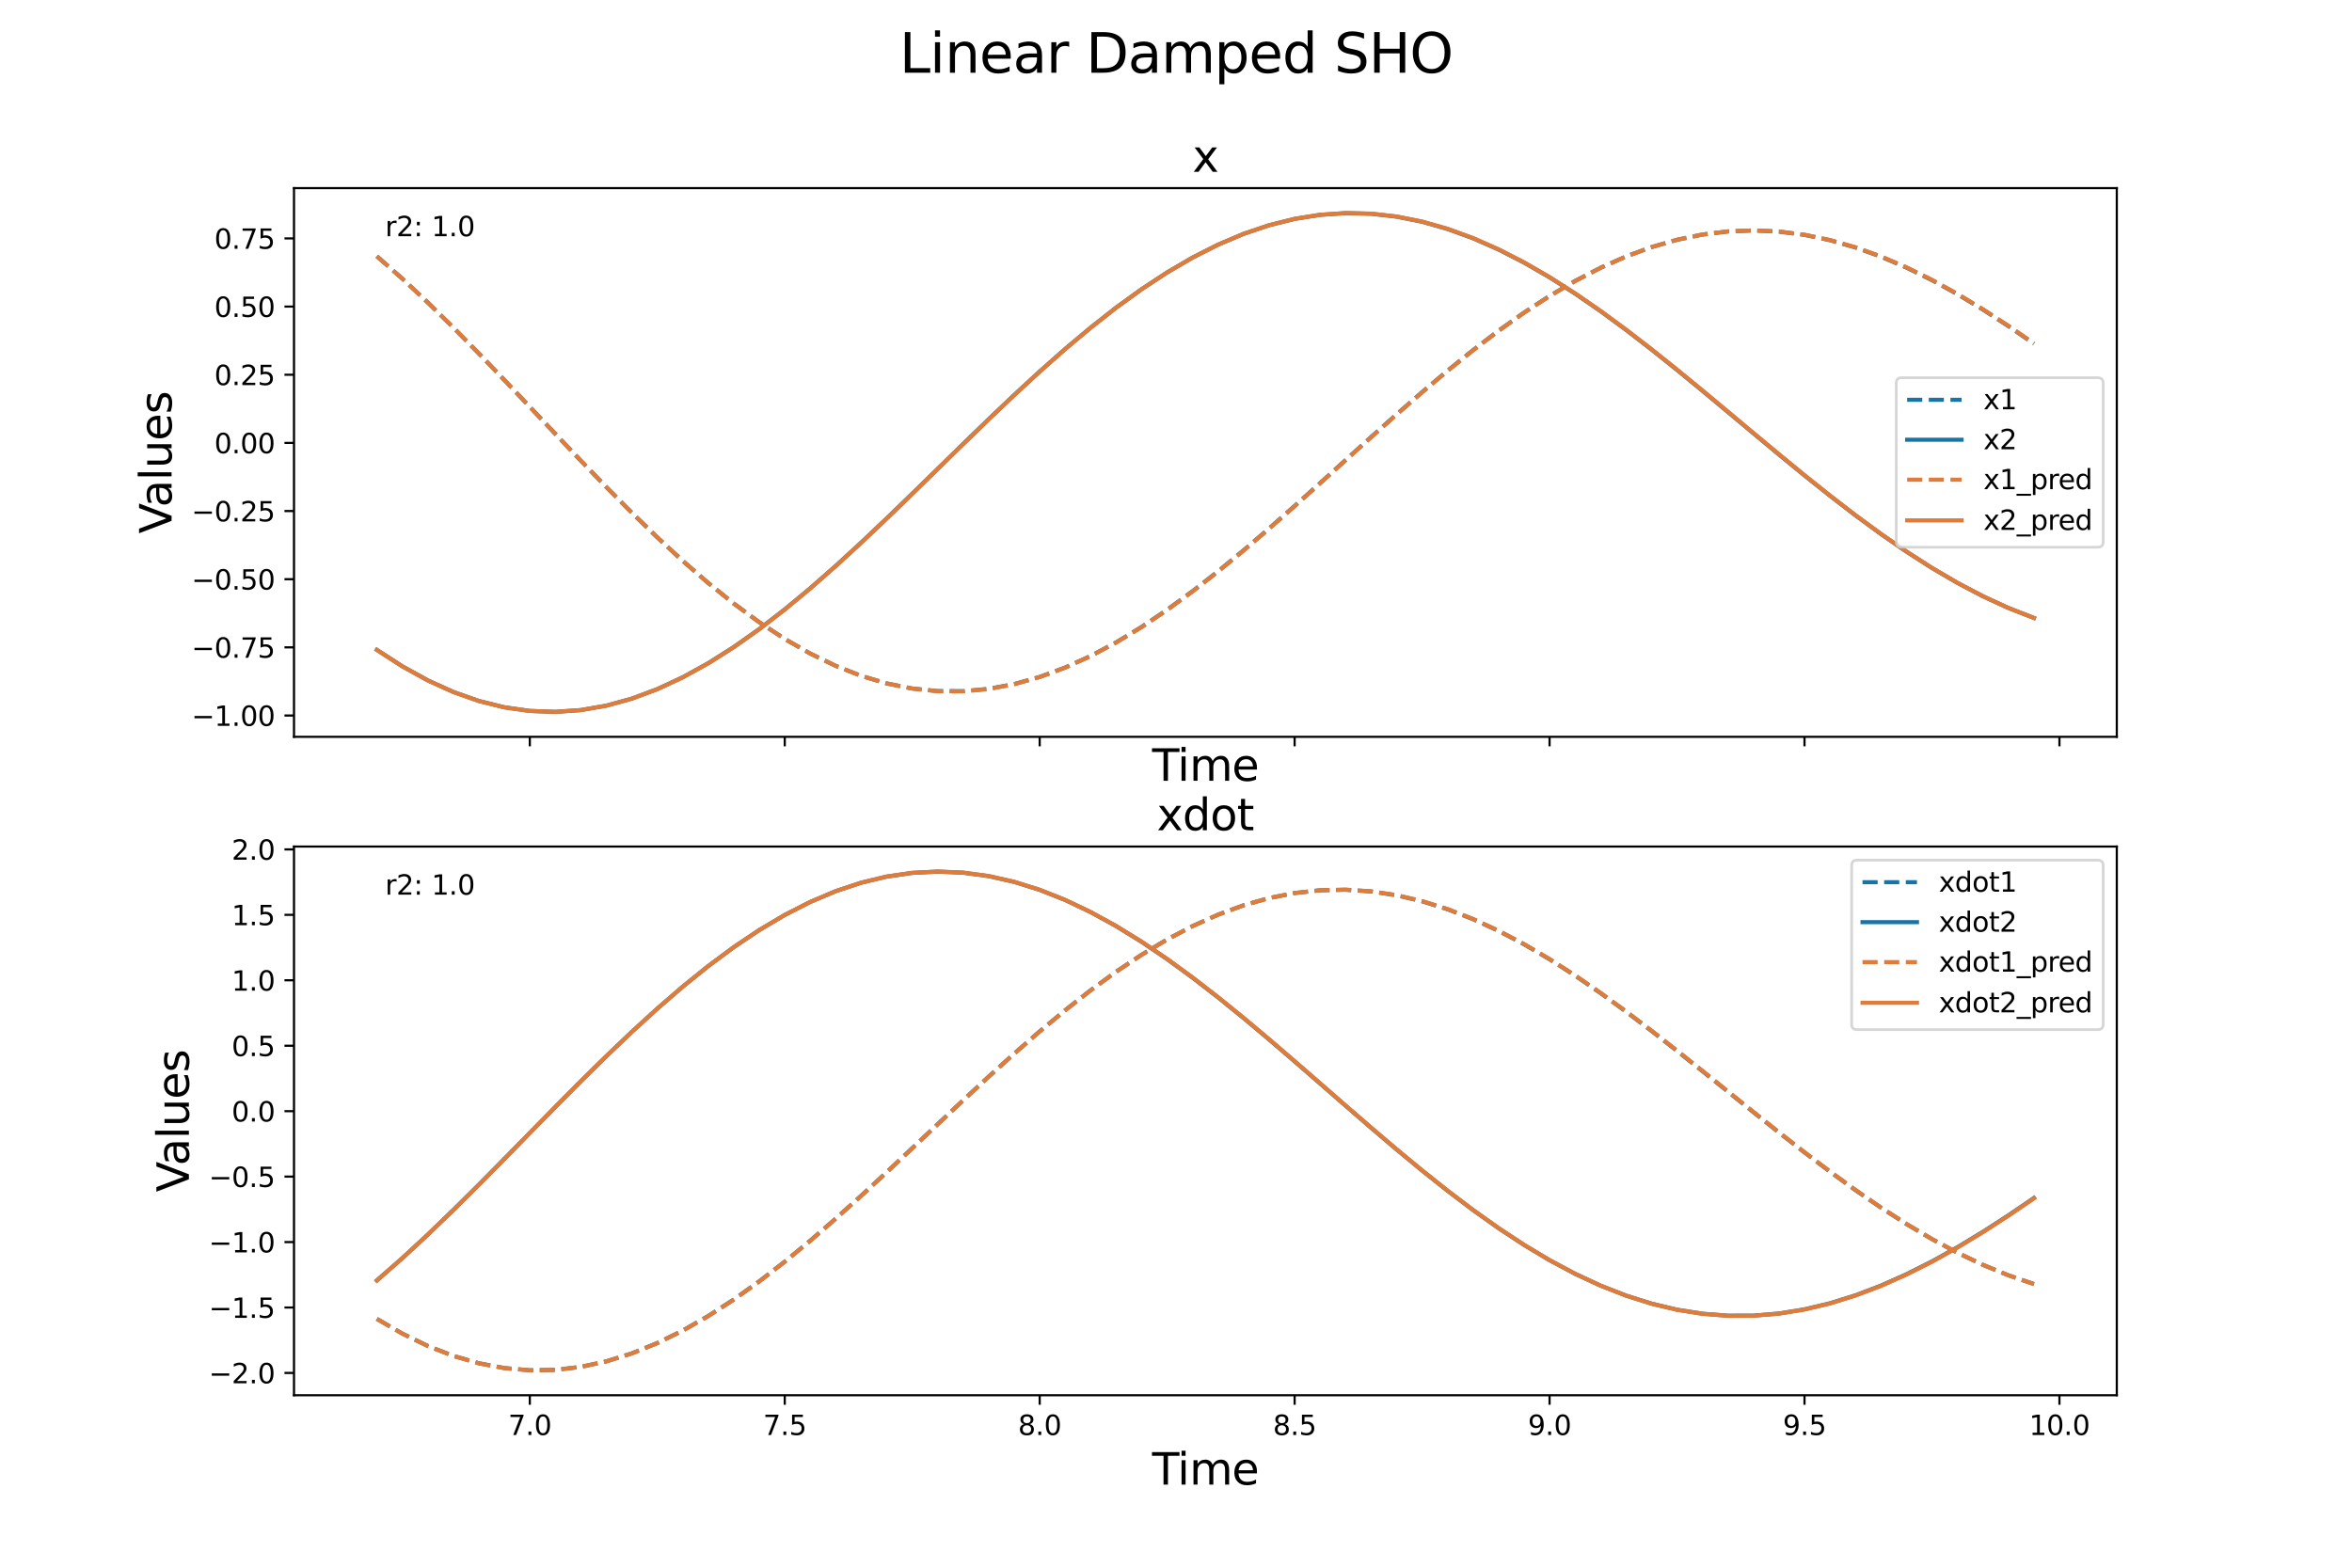 <?xml version="1.0" encoding="utf-8" standalone="no"?>
<!DOCTYPE svg PUBLIC "-//W3C//DTD SVG 1.1//EN"
  "http://www.w3.org/Graphics/SVG/1.1/DTD/svg11.dtd">
<svg xmlns:xlink="http://www.w3.org/1999/xlink" width="864pt" height="576pt" viewBox="0 0 864 576" xmlns="http://www.w3.org/2000/svg" version="1.1">
 <defs>
  <style type="text/css">*{stroke-linejoin: round; stroke-linecap: butt}</style>
 </defs>
 <g id="figure_1">
  <g id="patch_1">
   <path d="M 0 576
L 864 576
L 864 0
L 0 0
z
" style="fill: #ffffff"/>
  </g>
  <g id="axes_1">
   <g id="patch_2">
    <path d="M 108 270.72
L 777.6 270.72
L 777.6 69.12
L 108 69.12
z
" style="fill: #ffffff"/>
   </g>
   <g id="matplotlib.axis_1">
    <g id="xtick_1">
     <g id="line2d_1">
      <defs>
       <path id="m50a8b85890" d="M 0 0
L 0 3.5
" style="stroke: #000000; stroke-width: 0.8"/>
      </defs>
      <g>
       <use xlink:href="#m50a8b85890" x="194.627" y="270.72" style="stroke: #000000; stroke-width: 0.8"/>
      </g>
     </g>
    </g>
    <g id="xtick_2">
     <g id="line2d_2">
      <g>
       <use xlink:href="#m50a8b85890" x="288.277" y="270.72" style="stroke: #000000; stroke-width: 0.8"/>
      </g>
     </g>
    </g>
    <g id="xtick_3">
     <g id="line2d_3">
      <g>
       <use xlink:href="#m50a8b85890" x="381.927" y="270.72" style="stroke: #000000; stroke-width: 0.8"/>
      </g>
     </g>
    </g>
    <g id="xtick_4">
     <g id="line2d_4">
      <g>
       <use xlink:href="#m50a8b85890" x="475.578" y="270.72" style="stroke: #000000; stroke-width: 0.8"/>
      </g>
     </g>
    </g>
    <g id="xtick_5">
     <g id="line2d_5">
      <g>
       <use xlink:href="#m50a8b85890" x="569.228" y="270.72" style="stroke: #000000; stroke-width: 0.8"/>
      </g>
     </g>
    </g>
    <g id="xtick_6">
     <g id="line2d_6">
      <g>
       <use xlink:href="#m50a8b85890" x="662.878" y="270.72" style="stroke: #000000; stroke-width: 0.8"/>
      </g>
     </g>
    </g>
    <g id="xtick_7">
     <g id="line2d_7">
      <g>
       <use xlink:href="#m50a8b85890" x="756.529" y="270.72" style="stroke: #000000; stroke-width: 0.8"/>
      </g>
     </g>
    </g>
    <g id="text_1">
     <!-- Time -->
     <g transform="translate(423.226 286.877)scale(0.16 -0.16)">
      <defs>
       <path id="DejaVuSans-54" d="M -19 4666
L 3928 4666
L 3928 4134
L 2272 4134
L 2272 0
L 1638 0
L 1638 4134
L -19 4134
L -19 4666
z
" transform="scale(0.016)"/>
       <path id="DejaVuSans-69" d="M 603 3500
L 1178 3500
L 1178 0
L 603 0
L 603 3500
z
M 603 4863
L 1178 4863
L 1178 4134
L 603 4134
L 603 4863
z
" transform="scale(0.016)"/>
       <path id="DejaVuSans-6d" d="M 3328 2828
Q 3544 3216 3844 3400
Q 4144 3584 4550 3584
Q 5097 3584 5394 3201
Q 5691 2819 5691 2113
L 5691 0
L 5113 0
L 5113 2094
Q 5113 2597 4934 2840
Q 4756 3084 4391 3084
Q 3944 3084 3684 2787
Q 3425 2491 3425 1978
L 3425 0
L 2847 0
L 2847 2094
Q 2847 2600 2669 2842
Q 2491 3084 2119 3084
Q 1678 3084 1418 2786
Q 1159 2488 1159 1978
L 1159 0
L 581 0
L 581 3500
L 1159 3500
L 1159 2956
Q 1356 3278 1631 3431
Q 1906 3584 2284 3584
Q 2666 3584 2933 3390
Q 3200 3197 3328 2828
z
" transform="scale(0.016)"/>
       <path id="DejaVuSans-65" d="M 3597 1894
L 3597 1613
L 953 1613
Q 991 1019 1311 708
Q 1631 397 2203 397
Q 2534 397 2845 478
Q 3156 559 3463 722
L 3463 178
Q 3153 47 2828 -22
Q 2503 -91 2169 -91
Q 1331 -91 842 396
Q 353 884 353 1716
Q 353 2575 817 3079
Q 1281 3584 2069 3584
Q 2775 3584 3186 3129
Q 3597 2675 3597 1894
z
M 3022 2063
Q 3016 2534 2758 2815
Q 2500 3097 2075 3097
Q 1594 3097 1305 2825
Q 1016 2553 972 2059
L 3022 2063
z
" transform="scale(0.016)"/>
      </defs>
      <use xlink:href="#DejaVuSans-54"/>
      <use xlink:href="#DejaVuSans-69" x="57.959"/>
      <use xlink:href="#DejaVuSans-6d" x="85.742"/>
      <use xlink:href="#DejaVuSans-65" x="183.154"/>
     </g>
    </g>
   </g>
   <g id="matplotlib.axis_2">
    <g id="ytick_1">
     <g id="line2d_8">
      <defs>
       <path id="m2472d35066" d="M 0 0
L -3.5 0
" style="stroke: #000000; stroke-width: 0.8"/>
      </defs>
      <g>
       <use xlink:href="#m2472d35066" x="108" y="262.898" style="stroke: #000000; stroke-width: 0.8"/>
      </g>
     </g>
     <g id="text_2">
      <!-- −1.00 -->
      <g transform="translate(70.355 266.697)scale(0.1 -0.1)">
       <defs>
        <path id="DejaVuSans-2212" d="M 678 2272
L 4684 2272
L 4684 1741
L 678 1741
L 678 2272
z
" transform="scale(0.016)"/>
        <path id="DejaVuSans-31" d="M 794 531
L 1825 531
L 1825 4091
L 703 3866
L 703 4441
L 1819 4666
L 2450 4666
L 2450 531
L 3481 531
L 3481 0
L 794 0
L 794 531
z
" transform="scale(0.016)"/>
        <path id="DejaVuSans-2e" d="M 684 794
L 1344 794
L 1344 0
L 684 0
L 684 794
z
" transform="scale(0.016)"/>
        <path id="DejaVuSans-30" d="M 2034 4250
Q 1547 4250 1301 3770
Q 1056 3291 1056 2328
Q 1056 1369 1301 889
Q 1547 409 2034 409
Q 2525 409 2770 889
Q 3016 1369 3016 2328
Q 3016 3291 2770 3770
Q 2525 4250 2034 4250
z
M 2034 4750
Q 2819 4750 3233 4129
Q 3647 3509 3647 2328
Q 3647 1150 3233 529
Q 2819 -91 2034 -91
Q 1250 -91 836 529
Q 422 1150 422 2328
Q 422 3509 836 4129
Q 1250 4750 2034 4750
z
" transform="scale(0.016)"/>
       </defs>
       <use xlink:href="#DejaVuSans-2212"/>
       <use xlink:href="#DejaVuSans-31" x="83.789"/>
       <use xlink:href="#DejaVuSans-2e" x="147.412"/>
       <use xlink:href="#DejaVuSans-30" x="179.199"/>
       <use xlink:href="#DejaVuSans-30" x="242.822"/>
      </g>
     </g>
    </g>
    <g id="ytick_2">
     <g id="line2d_9">
      <g>
       <use xlink:href="#m2472d35066" x="108" y="237.856" style="stroke: #000000; stroke-width: 0.8"/>
      </g>
     </g>
     <g id="text_3">
      <!-- −0.75 -->
      <g transform="translate(70.355 241.655)scale(0.1 -0.1)">
       <defs>
        <path id="DejaVuSans-37" d="M 525 4666
L 3525 4666
L 3525 4397
L 1831 0
L 1172 0
L 2766 4134
L 525 4134
L 525 4666
z
" transform="scale(0.016)"/>
        <path id="DejaVuSans-35" d="M 691 4666
L 3169 4666
L 3169 4134
L 1269 4134
L 1269 2991
Q 1406 3038 1543 3061
Q 1681 3084 1819 3084
Q 2600 3084 3056 2656
Q 3513 2228 3513 1497
Q 3513 744 3044 326
Q 2575 -91 1722 -91
Q 1428 -91 1123 -41
Q 819 9 494 109
L 494 744
Q 775 591 1075 516
Q 1375 441 1709 441
Q 2250 441 2565 725
Q 2881 1009 2881 1497
Q 2881 1984 2565 2268
Q 2250 2553 1709 2553
Q 1456 2553 1204 2497
Q 953 2441 691 2322
L 691 4666
z
" transform="scale(0.016)"/>
       </defs>
       <use xlink:href="#DejaVuSans-2212"/>
       <use xlink:href="#DejaVuSans-30" x="83.789"/>
       <use xlink:href="#DejaVuSans-2e" x="147.412"/>
       <use xlink:href="#DejaVuSans-37" x="179.199"/>
       <use xlink:href="#DejaVuSans-35" x="242.822"/>
      </g>
     </g>
    </g>
    <g id="ytick_3">
     <g id="line2d_10">
      <g>
       <use xlink:href="#m2472d35066" x="108" y="212.813" style="stroke: #000000; stroke-width: 0.8"/>
      </g>
     </g>
     <g id="text_4">
      <!-- −0.50 -->
      <g transform="translate(70.355 216.613)scale(0.1 -0.1)">
       <use xlink:href="#DejaVuSans-2212"/>
       <use xlink:href="#DejaVuSans-30" x="83.789"/>
       <use xlink:href="#DejaVuSans-2e" x="147.412"/>
       <use xlink:href="#DejaVuSans-35" x="179.199"/>
       <use xlink:href="#DejaVuSans-30" x="242.822"/>
      </g>
     </g>
    </g>
    <g id="ytick_4">
     <g id="line2d_11">
      <g>
       <use xlink:href="#m2472d35066" x="108" y="187.771" style="stroke: #000000; stroke-width: 0.8"/>
      </g>
     </g>
     <g id="text_5">
      <!-- −0.25 -->
      <g transform="translate(70.355 191.57)scale(0.1 -0.1)">
       <defs>
        <path id="DejaVuSans-32" d="M 1228 531
L 3431 531
L 3431 0
L 469 0
L 469 531
Q 828 903 1448 1529
Q 2069 2156 2228 2338
Q 2531 2678 2651 2914
Q 2772 3150 2772 3378
Q 2772 3750 2511 3984
Q 2250 4219 1831 4219
Q 1534 4219 1204 4116
Q 875 4013 500 3803
L 500 4441
Q 881 4594 1212 4672
Q 1544 4750 1819 4750
Q 2544 4750 2975 4387
Q 3406 4025 3406 3419
Q 3406 3131 3298 2873
Q 3191 2616 2906 2266
Q 2828 2175 2409 1742
Q 1991 1309 1228 531
z
" transform="scale(0.016)"/>
       </defs>
       <use xlink:href="#DejaVuSans-2212"/>
       <use xlink:href="#DejaVuSans-30" x="83.789"/>
       <use xlink:href="#DejaVuSans-2e" x="147.412"/>
       <use xlink:href="#DejaVuSans-32" x="179.199"/>
       <use xlink:href="#DejaVuSans-35" x="242.822"/>
      </g>
     </g>
    </g>
    <g id="ytick_5">
     <g id="line2d_12">
      <g>
       <use xlink:href="#m2472d35066" x="108" y="162.729" style="stroke: #000000; stroke-width: 0.8"/>
      </g>
     </g>
     <g id="text_6">
      <!-- 0.00 -->
      <g transform="translate(78.734 166.528)scale(0.1 -0.1)">
       <use xlink:href="#DejaVuSans-30"/>
       <use xlink:href="#DejaVuSans-2e" x="63.623"/>
       <use xlink:href="#DejaVuSans-30" x="95.41"/>
       <use xlink:href="#DejaVuSans-30" x="159.033"/>
      </g>
     </g>
    </g>
    <g id="ytick_6">
     <g id="line2d_13">
      <g>
       <use xlink:href="#m2472d35066" x="108" y="137.686" style="stroke: #000000; stroke-width: 0.8"/>
      </g>
     </g>
     <g id="text_7">
      <!-- 0.25 -->
      <g transform="translate(78.734 141.486)scale(0.1 -0.1)">
       <use xlink:href="#DejaVuSans-30"/>
       <use xlink:href="#DejaVuSans-2e" x="63.623"/>
       <use xlink:href="#DejaVuSans-32" x="95.41"/>
       <use xlink:href="#DejaVuSans-35" x="159.033"/>
      </g>
     </g>
    </g>
    <g id="ytick_7">
     <g id="line2d_14">
      <g>
       <use xlink:href="#m2472d35066" x="108" y="112.644" style="stroke: #000000; stroke-width: 0.8"/>
      </g>
     </g>
     <g id="text_8">
      <!-- 0.50 -->
      <g transform="translate(78.734 116.443)scale(0.1 -0.1)">
       <use xlink:href="#DejaVuSans-30"/>
       <use xlink:href="#DejaVuSans-2e" x="63.623"/>
       <use xlink:href="#DejaVuSans-35" x="95.41"/>
       <use xlink:href="#DejaVuSans-30" x="159.033"/>
      </g>
     </g>
    </g>
    <g id="ytick_8">
     <g id="line2d_15">
      <g>
       <use xlink:href="#m2472d35066" x="108" y="87.602" style="stroke: #000000; stroke-width: 0.8"/>
      </g>
     </g>
     <g id="text_9">
      <!-- 0.75 -->
      <g transform="translate(78.734 91.401)scale(0.1 -0.1)">
       <use xlink:href="#DejaVuSans-30"/>
       <use xlink:href="#DejaVuSans-2e" x="63.623"/>
       <use xlink:href="#DejaVuSans-37" x="95.41"/>
       <use xlink:href="#DejaVuSans-35" x="159.033"/>
      </g>
     </g>
    </g>
    <g id="text_10">
     <!-- Values -->
     <g transform="translate(63.027 196.058)rotate(-90)scale(0.16 -0.16)">
      <defs>
       <path id="DejaVuSans-56" d="M 1831 0
L 50 4666
L 709 4666
L 2188 738
L 3669 4666
L 4325 4666
L 2547 0
L 1831 0
z
" transform="scale(0.016)"/>
       <path id="DejaVuSans-61" d="M 2194 1759
Q 1497 1759 1228 1600
Q 959 1441 959 1056
Q 959 750 1161 570
Q 1363 391 1709 391
Q 2188 391 2477 730
Q 2766 1069 2766 1631
L 2766 1759
L 2194 1759
z
M 3341 1997
L 3341 0
L 2766 0
L 2766 531
Q 2569 213 2275 61
Q 1981 -91 1556 -91
Q 1019 -91 701 211
Q 384 513 384 1019
Q 384 1609 779 1909
Q 1175 2209 1959 2209
L 2766 2209
L 2766 2266
Q 2766 2663 2505 2880
Q 2244 3097 1772 3097
Q 1472 3097 1187 3025
Q 903 2953 641 2809
L 641 3341
Q 956 3463 1253 3523
Q 1550 3584 1831 3584
Q 2591 3584 2966 3190
Q 3341 2797 3341 1997
z
" transform="scale(0.016)"/>
       <path id="DejaVuSans-6c" d="M 603 4863
L 1178 4863
L 1178 0
L 603 0
L 603 4863
z
" transform="scale(0.016)"/>
       <path id="DejaVuSans-75" d="M 544 1381
L 544 3500
L 1119 3500
L 1119 1403
Q 1119 906 1312 657
Q 1506 409 1894 409
Q 2359 409 2629 706
Q 2900 1003 2900 1516
L 2900 3500
L 3475 3500
L 3475 0
L 2900 0
L 2900 538
Q 2691 219 2414 64
Q 2138 -91 1772 -91
Q 1169 -91 856 284
Q 544 659 544 1381
z
M 1991 3584
L 1991 3584
z
" transform="scale(0.016)"/>
       <path id="DejaVuSans-73" d="M 2834 3397
L 2834 2853
Q 2591 2978 2328 3040
Q 2066 3103 1784 3103
Q 1356 3103 1142 2972
Q 928 2841 928 2578
Q 928 2378 1081 2264
Q 1234 2150 1697 2047
L 1894 2003
Q 2506 1872 2764 1633
Q 3022 1394 3022 966
Q 3022 478 2636 193
Q 2250 -91 1575 -91
Q 1294 -91 989 -36
Q 684 19 347 128
L 347 722
Q 666 556 975 473
Q 1284 391 1588 391
Q 1994 391 2212 530
Q 2431 669 2431 922
Q 2431 1156 2273 1281
Q 2116 1406 1581 1522
L 1381 1569
Q 847 1681 609 1914
Q 372 2147 372 2553
Q 372 3047 722 3315
Q 1072 3584 1716 3584
Q 2034 3584 2315 3537
Q 2597 3491 2834 3397
z
" transform="scale(0.016)"/>
      </defs>
      <use xlink:href="#DejaVuSans-56"/>
      <use xlink:href="#DejaVuSans-61" x="60.658"/>
      <use xlink:href="#DejaVuSans-6c" x="121.938"/>
      <use xlink:href="#DejaVuSans-75" x="149.721"/>
      <use xlink:href="#DejaVuSans-65" x="213.1"/>
      <use xlink:href="#DejaVuSans-73" x="274.623"/>
     </g>
    </g>
   </g>
   <g id="line2d_16">
    <path d="M 138.436 94.147
L 147.801 102.392
L 157.166 111.161
L 166.531 120.353
L 175.897 129.868
L 185.262 139.619
L 194.627 149.504
L 203.992 159.42
L 213.357 169.267
L 222.722 178.95
L 232.087 188.375
L 241.452 197.452
L 250.817 206.094
L 260.182 214.217
L 269.547 221.746
L 278.912 228.618
L 288.277 234.764
L 297.642 240.127
L 307.007 244.661
L 316.372 248.328
L 325.737 251.103
L 335.102 252.97
L 344.467 253.922
L 353.832 253.962
L 363.197 253.098
L 372.562 251.343
L 381.927 248.72
L 391.292 245.261
L 400.657 241.008
L 410.022 236.009
L 419.387 230.326
L 428.752 224.026
L 438.117 217.187
L 447.483 209.877
L 456.848 202.169
L 466.213 194.146
L 475.578 185.891
L 484.943 177.487
L 494.308 169.018
L 503.673 160.569
L 513.038 152.224
L 522.403 144.068
L 531.768 136.18
L 541.133 128.63
L 550.498 121.494
L 559.863 114.844
L 569.228 108.741
L 578.593 103.242
L 587.958 98.392
L 597.323 94.233
L 606.688 90.796
L 616.053 88.107
L 625.418 86.182
L 634.783 85.035
L 644.148 84.676
L 653.513 85.101
L 662.878 86.301
L 672.243 88.258
L 681.608 90.941
L 690.973 94.316
L 700.338 98.335
L 709.703 102.948
L 719.069 108.11
L 728.434 113.765
L 737.799 119.851
L 747.164 126.305
" clip-path="url(#pab0edf22f6)" style="fill: none; stroke-dasharray: 5.55,2.4; stroke-dashoffset: 0; stroke: #1874a5; stroke-width: 1.5"/>
   </g>
   <g id="line2d_17">
    <path d="M 138.436 238.778
L 147.801 244.824
L 157.166 249.991
L 166.531 254.24
L 175.897 257.539
L 185.262 259.869
L 194.627 261.21
L 203.992 261.555
L 213.357 260.905
L 222.722 259.276
L 232.087 256.694
L 241.452 253.195
L 250.817 248.829
L 260.182 243.654
L 269.547 237.733
L 278.912 231.124
L 288.277 223.9
L 297.642 216.139
L 307.007 207.921
L 316.372 199.332
L 325.737 190.461
L 335.102 181.4
L 344.467 172.246
L 353.832 163.088
L 363.197 154.013
L 372.562 145.116
L 381.927 136.486
L 391.292 128.207
L 400.657 120.358
L 410.022 113.01
L 419.387 106.231
L 428.752 100.081
L 438.117 94.617
L 447.483 89.88
L 456.848 85.911
L 466.213 82.749
L 475.578 80.42
L 484.943 78.939
L 494.308 78.314
L 503.673 78.54
L 513.038 79.605
L 522.403 81.483
L 531.768 84.146
L 541.133 87.562
L 550.498 91.693
L 559.863 96.491
L 569.228 101.904
L 578.593 107.873
L 587.958 114.333
L 597.323 121.215
L 606.688 128.442
L 616.053 135.931
L 625.418 143.615
L 634.783 151.414
L 644.148 159.247
L 653.513 167.033
L 662.878 174.699
L 672.243 182.168
L 681.608 189.37
L 690.973 196.236
L 700.338 202.699
L 709.703 208.699
L 719.069 214.18
L 728.434 219.094
L 737.799 223.396
L 747.164 227.05
" clip-path="url(#pab0edf22f6)" style="fill: none; stroke: #1874a5; stroke-width: 1.5; stroke-linecap: square"/>
   </g>
   <g id="line2d_18">
    <path d="M 138.436 94.147
L 147.801 102.384
L 157.166 111.141
L 166.531 120.325
L 175.897 129.84
L 185.262 139.588
L 194.627 149.47
L 203.992 159.386
L 213.357 169.236
L 222.722 178.924
L 232.087 188.353
L 241.452 197.434
L 250.817 206.078
L 260.182 214.204
L 269.547 221.737
L 278.912 228.606
L 288.277 234.75
L 297.642 240.115
L 307.007 244.656
L 316.372 248.335
L 325.737 251.124
L 335.102 253.004
L 344.467 253.966
L 353.832 254.009
L 363.197 253.142
L 372.562 251.382
L 381.927 248.757
L 391.292 245.3
L 400.657 241.054
L 410.022 236.07
L 419.387 230.404
L 428.752 224.121
L 438.117 217.288
L 447.483 209.979
L 456.848 202.272
L 466.213 194.248
L 475.578 185.989
L 484.943 177.581
L 494.308 169.109
L 503.673 160.657
L 513.038 152.309
L 522.403 144.149
L 531.768 136.255
L 541.133 128.704
L 550.498 121.566
L 559.863 114.911
L 569.228 108.797
L 578.593 103.283
L 587.958 98.415
L 597.323 94.237
L 606.688 90.783
L 616.053 88.081
L 625.418 86.149
L 634.783 85
L 644.148 84.637
L 653.513 85.056
L 662.878 86.245
L 672.243 88.185
L 681.608 90.848
L 690.973 94.201
L 700.338 98.204
L 709.703 102.81
L 719.069 107.967
L 728.434 113.619
L 737.799 119.704
L 747.164 126.157
" clip-path="url(#pab0edf22f6)" style="fill: none; stroke-dasharray: 5.55,2.4; stroke-dashoffset: 0; stroke: #e07b39; stroke-width: 1.5"/>
   </g>
   <g id="line2d_19">
    <path d="M 138.436 238.778
L 147.801 244.834
L 157.166 250.01
L 166.531 254.266
L 175.897 257.566
L 185.262 259.889
L 194.627 261.22
L 203.992 261.556
L 213.357 260.904
L 222.722 259.28
L 232.087 256.71
L 241.452 253.229
L 250.817 248.88
L 260.182 243.716
L 269.547 237.796
L 278.912 231.187
L 288.277 223.961
L 297.642 216.197
L 307.007 207.977
L 316.372 199.389
L 325.737 190.52
L 335.102 181.462
L 344.467 172.308
L 353.832 163.15
L 363.197 154.078
L 372.562 145.183
L 381.927 136.551
L 391.292 128.266
L 400.657 120.407
L 410.022 113.048
L 419.387 106.258
L 428.752 100.097
L 438.117 94.623
L 447.483 89.881
L 456.848 85.913
L 466.213 82.75
L 475.578 80.415
L 484.943 78.924
L 494.308 78.284
L 503.673 78.491
L 513.038 79.536
L 522.403 81.399
L 531.768 84.055
L 541.133 87.468
L 550.498 91.597
L 559.863 96.394
L 569.228 101.805
L 578.593 107.769
L 587.958 114.222
L 597.323 121.093
L 606.688 128.312
L 616.053 135.801
L 625.418 143.484
L 634.783 151.283
L 644.148 159.118
L 653.513 166.911
L 662.878 174.585
L 672.243 182.065
L 681.608 189.277
L 690.973 196.153
L 700.338 202.628
L 709.703 208.64
L 719.069 214.135
L 728.434 219.063
L 737.799 223.38
L 747.164 227.05
" clip-path="url(#pab0edf22f6)" style="fill: none; stroke: #e07b39; stroke-width: 1.5; stroke-linecap: square"/>
   </g>
   <g id="patch_3">
    <path d="M 108 270.72
L 108 69.12
" style="fill: none; stroke: #000000; stroke-width: 0.8; stroke-linejoin: miter; stroke-linecap: square"/>
   </g>
   <g id="patch_4">
    <path d="M 777.6 270.72
L 777.6 69.12
" style="fill: none; stroke: #000000; stroke-width: 0.8; stroke-linejoin: miter; stroke-linecap: square"/>
   </g>
   <g id="patch_5">
    <path d="M 108 270.72
L 777.6 270.72
" style="fill: none; stroke: #000000; stroke-width: 0.8; stroke-linejoin: miter; stroke-linecap: square"/>
   </g>
   <g id="patch_6">
    <path d="M 108 69.12
L 777.6 69.12
" style="fill: none; stroke: #000000; stroke-width: 0.8; stroke-linejoin: miter; stroke-linecap: square"/>
   </g>
   <g id="text_11">
    <!-- r2: 1.0 -->
    <g transform="translate(141.48 86.798)scale(0.1 -0.1)">
     <defs>
      <path id="DejaVuSans-72" d="M 2631 2963
Q 2534 3019 2420 3045
Q 2306 3072 2169 3072
Q 1681 3072 1420 2755
Q 1159 2438 1159 1844
L 1159 0
L 581 0
L 581 3500
L 1159 3500
L 1159 2956
Q 1341 3275 1631 3429
Q 1922 3584 2338 3584
Q 2397 3584 2469 3576
Q 2541 3569 2628 3553
L 2631 2963
z
" transform="scale(0.016)"/>
      <path id="DejaVuSans-3a" d="M 750 794
L 1409 794
L 1409 0
L 750 0
L 750 794
z
M 750 3309
L 1409 3309
L 1409 2516
L 750 2516
L 750 3309
z
" transform="scale(0.016)"/>
      <path id="DejaVuSans-20" transform="scale(0.016)"/>
     </defs>
     <use xlink:href="#DejaVuSans-72"/>
     <use xlink:href="#DejaVuSans-32" x="41.113"/>
     <use xlink:href="#DejaVuSans-3a" x="104.736"/>
     <use xlink:href="#DejaVuSans-20" x="138.428"/>
     <use xlink:href="#DejaVuSans-31" x="170.215"/>
     <use xlink:href="#DejaVuSans-2e" x="233.838"/>
     <use xlink:href="#DejaVuSans-30" x="265.625"/>
    </g>
   </g>
   <g id="text_12">
    <!-- x -->
    <g transform="translate(438.065 63.12)scale(0.16 -0.16)">
     <defs>
      <path id="DejaVuSans-78" d="M 3513 3500
L 2247 1797
L 3578 0
L 2900 0
L 1881 1375
L 863 0
L 184 0
L 1544 1831
L 300 3500
L 978 3500
L 1906 2253
L 2834 3500
L 3513 3500
z
" transform="scale(0.016)"/>
     </defs>
     <use xlink:href="#DejaVuSans-78"/>
    </g>
   </g>
   <g id="legend_1">
    <g id="patch_7">
     <path d="M 698.583 201.054
L 770.6 201.054
Q 772.6 201.054 772.6 199.054
L 772.6 140.786
Q 772.6 138.786 770.6 138.786
L 698.583 138.786
Q 696.583 138.786 696.583 140.786
L 696.583 199.054
Q 696.583 201.054 698.583 201.054
z
" style="fill: #ffffff; opacity: 0.8; stroke: #cccccc; stroke-linejoin: miter"/>
    </g>
    <g id="line2d_20">
     <path d="M 700.583 146.884
L 710.583 146.884
L 720.583 146.884
" style="fill: none; stroke-dasharray: 5.55,2.4; stroke-dashoffset: 0; stroke: #1874a5; stroke-width: 1.5"/>
    </g>
    <g id="text_13">
     <!-- x1 -->
     <g transform="translate(728.583 150.384)scale(0.1 -0.1)">
      <use xlink:href="#DejaVuSans-78"/>
      <use xlink:href="#DejaVuSans-31" x="59.18"/>
     </g>
    </g>
    <g id="line2d_21">
     <path d="M 700.583 161.562
L 710.583 161.562
L 720.583 161.562
" style="fill: none; stroke: #1874a5; stroke-width: 1.5; stroke-linecap: square"/>
    </g>
    <g id="text_14">
     <!-- x2 -->
     <g transform="translate(728.583 165.062)scale(0.1 -0.1)">
      <use xlink:href="#DejaVuSans-78"/>
      <use xlink:href="#DejaVuSans-32" x="59.18"/>
     </g>
    </g>
    <g id="line2d_22">
     <path d="M 700.583 176.24
L 710.583 176.24
L 720.583 176.24
" style="fill: none; stroke-dasharray: 5.55,2.4; stroke-dashoffset: 0; stroke: #e07b39; stroke-width: 1.5"/>
    </g>
    <g id="text_15">
     <!-- x1_pred -->
     <g transform="translate(728.583 179.74)scale(0.1 -0.1)">
      <defs>
       <path id="DejaVuSans-5f" d="M 3263 -1063
L 3263 -1509
L -63 -1509
L -63 -1063
L 3263 -1063
z
" transform="scale(0.016)"/>
       <path id="DejaVuSans-70" d="M 1159 525
L 1159 -1331
L 581 -1331
L 581 3500
L 1159 3500
L 1159 2969
Q 1341 3281 1617 3432
Q 1894 3584 2278 3584
Q 2916 3584 3314 3078
Q 3713 2572 3713 1747
Q 3713 922 3314 415
Q 2916 -91 2278 -91
Q 1894 -91 1617 61
Q 1341 213 1159 525
z
M 3116 1747
Q 3116 2381 2855 2742
Q 2594 3103 2138 3103
Q 1681 3103 1420 2742
Q 1159 2381 1159 1747
Q 1159 1113 1420 752
Q 1681 391 2138 391
Q 2594 391 2855 752
Q 3116 1113 3116 1747
z
" transform="scale(0.016)"/>
       <path id="DejaVuSans-64" d="M 2906 2969
L 2906 4863
L 3481 4863
L 3481 0
L 2906 0
L 2906 525
Q 2725 213 2448 61
Q 2172 -91 1784 -91
Q 1150 -91 751 415
Q 353 922 353 1747
Q 353 2572 751 3078
Q 1150 3584 1784 3584
Q 2172 3584 2448 3432
Q 2725 3281 2906 2969
z
M 947 1747
Q 947 1113 1208 752
Q 1469 391 1925 391
Q 2381 391 2643 752
Q 2906 1113 2906 1747
Q 2906 2381 2643 2742
Q 2381 3103 1925 3103
Q 1469 3103 1208 2742
Q 947 2381 947 1747
z
" transform="scale(0.016)"/>
      </defs>
      <use xlink:href="#DejaVuSans-78"/>
      <use xlink:href="#DejaVuSans-31" x="59.18"/>
      <use xlink:href="#DejaVuSans-5f" x="122.803"/>
      <use xlink:href="#DejaVuSans-70" x="172.803"/>
      <use xlink:href="#DejaVuSans-72" x="236.279"/>
      <use xlink:href="#DejaVuSans-65" x="275.143"/>
      <use xlink:href="#DejaVuSans-64" x="336.666"/>
     </g>
    </g>
    <g id="line2d_23">
     <path d="M 700.583 191.197
L 710.583 191.197
L 720.583 191.197
" style="fill: none; stroke: #e07b39; stroke-width: 1.5; stroke-linecap: square"/>
    </g>
    <g id="text_16">
     <!-- x2_pred -->
     <g transform="translate(728.583 194.697)scale(0.1 -0.1)">
      <use xlink:href="#DejaVuSans-78"/>
      <use xlink:href="#DejaVuSans-32" x="59.18"/>
      <use xlink:href="#DejaVuSans-5f" x="122.803"/>
      <use xlink:href="#DejaVuSans-70" x="172.803"/>
      <use xlink:href="#DejaVuSans-72" x="236.279"/>
      <use xlink:href="#DejaVuSans-65" x="275.143"/>
      <use xlink:href="#DejaVuSans-64" x="336.666"/>
     </g>
    </g>
   </g>
  </g>
  <g id="axes_2">
   <g id="patch_8">
    <path d="M 108 512.64
L 777.6 512.64
L 777.6 311.04
L 108 311.04
z
" style="fill: #ffffff"/>
   </g>
   <g id="matplotlib.axis_3">
    <g id="xtick_8">
     <g id="line2d_24">
      <g>
       <use xlink:href="#m50a8b85890" x="194.627" y="512.64" style="stroke: #000000; stroke-width: 0.8"/>
      </g>
     </g>
     <g id="text_17">
      <!-- 7.0 -->
      <g transform="translate(186.675 527.238)scale(0.1 -0.1)">
       <use xlink:href="#DejaVuSans-37"/>
       <use xlink:href="#DejaVuSans-2e" x="63.623"/>
       <use xlink:href="#DejaVuSans-30" x="95.41"/>
      </g>
     </g>
    </g>
    <g id="xtick_9">
     <g id="line2d_25">
      <g>
       <use xlink:href="#m50a8b85890" x="288.277" y="512.64" style="stroke: #000000; stroke-width: 0.8"/>
      </g>
     </g>
     <g id="text_18">
      <!-- 7.5 -->
      <g transform="translate(280.325 527.238)scale(0.1 -0.1)">
       <use xlink:href="#DejaVuSans-37"/>
       <use xlink:href="#DejaVuSans-2e" x="63.623"/>
       <use xlink:href="#DejaVuSans-35" x="95.41"/>
      </g>
     </g>
    </g>
    <g id="xtick_10">
     <g id="line2d_26">
      <g>
       <use xlink:href="#m50a8b85890" x="381.927" y="512.64" style="stroke: #000000; stroke-width: 0.8"/>
      </g>
     </g>
     <g id="text_19">
      <!-- 8.0 -->
      <g transform="translate(373.976 527.238)scale(0.1 -0.1)">
       <defs>
        <path id="DejaVuSans-38" d="M 2034 2216
Q 1584 2216 1326 1975
Q 1069 1734 1069 1313
Q 1069 891 1326 650
Q 1584 409 2034 409
Q 2484 409 2743 651
Q 3003 894 3003 1313
Q 3003 1734 2745 1975
Q 2488 2216 2034 2216
z
M 1403 2484
Q 997 2584 770 2862
Q 544 3141 544 3541
Q 544 4100 942 4425
Q 1341 4750 2034 4750
Q 2731 4750 3128 4425
Q 3525 4100 3525 3541
Q 3525 3141 3298 2862
Q 3072 2584 2669 2484
Q 3125 2378 3379 2068
Q 3634 1759 3634 1313
Q 3634 634 3220 271
Q 2806 -91 2034 -91
Q 1263 -91 848 271
Q 434 634 434 1313
Q 434 1759 690 2068
Q 947 2378 1403 2484
z
M 1172 3481
Q 1172 3119 1398 2916
Q 1625 2713 2034 2713
Q 2441 2713 2670 2916
Q 2900 3119 2900 3481
Q 2900 3844 2670 4047
Q 2441 4250 2034 4250
Q 1625 4250 1398 4047
Q 1172 3844 1172 3481
z
" transform="scale(0.016)"/>
       </defs>
       <use xlink:href="#DejaVuSans-38"/>
       <use xlink:href="#DejaVuSans-2e" x="63.623"/>
       <use xlink:href="#DejaVuSans-30" x="95.41"/>
      </g>
     </g>
    </g>
    <g id="xtick_11">
     <g id="line2d_27">
      <g>
       <use xlink:href="#m50a8b85890" x="475.578" y="512.64" style="stroke: #000000; stroke-width: 0.8"/>
      </g>
     </g>
     <g id="text_20">
      <!-- 8.5 -->
      <g transform="translate(467.626 527.238)scale(0.1 -0.1)">
       <use xlink:href="#DejaVuSans-38"/>
       <use xlink:href="#DejaVuSans-2e" x="63.623"/>
       <use xlink:href="#DejaVuSans-35" x="95.41"/>
      </g>
     </g>
    </g>
    <g id="xtick_12">
     <g id="line2d_28">
      <g>
       <use xlink:href="#m50a8b85890" x="569.228" y="512.64" style="stroke: #000000; stroke-width: 0.8"/>
      </g>
     </g>
     <g id="text_21">
      <!-- 9.0 -->
      <g transform="translate(561.276 527.238)scale(0.1 -0.1)">
       <defs>
        <path id="DejaVuSans-39" d="M 703 97
L 703 672
Q 941 559 1184 500
Q 1428 441 1663 441
Q 2288 441 2617 861
Q 2947 1281 2994 2138
Q 2813 1869 2534 1725
Q 2256 1581 1919 1581
Q 1219 1581 811 2004
Q 403 2428 403 3163
Q 403 3881 828 4315
Q 1253 4750 1959 4750
Q 2769 4750 3195 4129
Q 3622 3509 3622 2328
Q 3622 1225 3098 567
Q 2575 -91 1691 -91
Q 1453 -91 1209 -44
Q 966 3 703 97
z
M 1959 2075
Q 2384 2075 2632 2365
Q 2881 2656 2881 3163
Q 2881 3666 2632 3958
Q 2384 4250 1959 4250
Q 1534 4250 1286 3958
Q 1038 3666 1038 3163
Q 1038 2656 1286 2365
Q 1534 2075 1959 2075
z
" transform="scale(0.016)"/>
       </defs>
       <use xlink:href="#DejaVuSans-39"/>
       <use xlink:href="#DejaVuSans-2e" x="63.623"/>
       <use xlink:href="#DejaVuSans-30" x="95.41"/>
      </g>
     </g>
    </g>
    <g id="xtick_13">
     <g id="line2d_29">
      <g>
       <use xlink:href="#m50a8b85890" x="662.878" y="512.64" style="stroke: #000000; stroke-width: 0.8"/>
      </g>
     </g>
     <g id="text_22">
      <!-- 9.5 -->
      <g transform="translate(654.927 527.238)scale(0.1 -0.1)">
       <use xlink:href="#DejaVuSans-39"/>
       <use xlink:href="#DejaVuSans-2e" x="63.623"/>
       <use xlink:href="#DejaVuSans-35" x="95.41"/>
      </g>
     </g>
    </g>
    <g id="xtick_14">
     <g id="line2d_30">
      <g>
       <use xlink:href="#m50a8b85890" x="756.529" y="512.64" style="stroke: #000000; stroke-width: 0.8"/>
      </g>
     </g>
     <g id="text_23">
      <!-- 10.0 -->
      <g transform="translate(745.396 527.238)scale(0.1 -0.1)">
       <use xlink:href="#DejaVuSans-31"/>
       <use xlink:href="#DejaVuSans-30" x="63.623"/>
       <use xlink:href="#DejaVuSans-2e" x="127.246"/>
       <use xlink:href="#DejaVuSans-30" x="159.033"/>
      </g>
     </g>
    </g>
    <g id="text_24">
     <!-- Time -->
     <g transform="translate(423.226 545.476)scale(0.16 -0.16)">
      <use xlink:href="#DejaVuSans-54"/>
      <use xlink:href="#DejaVuSans-69" x="57.959"/>
      <use xlink:href="#DejaVuSans-6d" x="85.742"/>
      <use xlink:href="#DejaVuSans-65" x="183.154"/>
     </g>
    </g>
   </g>
   <g id="matplotlib.axis_4">
    <g id="ytick_9">
     <g id="line2d_31">
      <g>
       <use xlink:href="#m2472d35066" x="108" y="504.451" style="stroke: #000000; stroke-width: 0.8"/>
      </g>
     </g>
     <g id="text_25">
      <!-- −2.0 -->
      <g transform="translate(76.717 508.25)scale(0.1 -0.1)">
       <use xlink:href="#DejaVuSans-2212"/>
       <use xlink:href="#DejaVuSans-32" x="83.789"/>
       <use xlink:href="#DejaVuSans-2e" x="147.412"/>
       <use xlink:href="#DejaVuSans-30" x="179.199"/>
      </g>
     </g>
    </g>
    <g id="ytick_10">
     <g id="line2d_32">
      <g>
       <use xlink:href="#m2472d35066" x="108" y="480.406" style="stroke: #000000; stroke-width: 0.8"/>
      </g>
     </g>
     <g id="text_26">
      <!-- −1.5 -->
      <g transform="translate(76.717 484.205)scale(0.1 -0.1)">
       <use xlink:href="#DejaVuSans-2212"/>
       <use xlink:href="#DejaVuSans-31" x="83.789"/>
       <use xlink:href="#DejaVuSans-2e" x="147.412"/>
       <use xlink:href="#DejaVuSans-35" x="179.199"/>
      </g>
     </g>
    </g>
    <g id="ytick_11">
     <g id="line2d_33">
      <g>
       <use xlink:href="#m2472d35066" x="108" y="456.36" style="stroke: #000000; stroke-width: 0.8"/>
      </g>
     </g>
     <g id="text_27">
      <!-- −1.0 -->
      <g transform="translate(76.717 460.159)scale(0.1 -0.1)">
       <use xlink:href="#DejaVuSans-2212"/>
       <use xlink:href="#DejaVuSans-31" x="83.789"/>
       <use xlink:href="#DejaVuSans-2e" x="147.412"/>
       <use xlink:href="#DejaVuSans-30" x="179.199"/>
      </g>
     </g>
    </g>
    <g id="ytick_12">
     <g id="line2d_34">
      <g>
       <use xlink:href="#m2472d35066" x="108" y="432.315" style="stroke: #000000; stroke-width: 0.8"/>
      </g>
     </g>
     <g id="text_28">
      <!-- −0.5 -->
      <g transform="translate(76.717 436.114)scale(0.1 -0.1)">
       <use xlink:href="#DejaVuSans-2212"/>
       <use xlink:href="#DejaVuSans-30" x="83.789"/>
       <use xlink:href="#DejaVuSans-2e" x="147.412"/>
       <use xlink:href="#DejaVuSans-35" x="179.199"/>
      </g>
     </g>
    </g>
    <g id="ytick_13">
     <g id="line2d_35">
      <g>
       <use xlink:href="#m2472d35066" x="108" y="408.269" style="stroke: #000000; stroke-width: 0.8"/>
      </g>
     </g>
     <g id="text_29">
      <!-- 0.0 -->
      <g transform="translate(85.097 412.068)scale(0.1 -0.1)">
       <use xlink:href="#DejaVuSans-30"/>
       <use xlink:href="#DejaVuSans-2e" x="63.623"/>
       <use xlink:href="#DejaVuSans-30" x="95.41"/>
      </g>
     </g>
    </g>
    <g id="ytick_14">
     <g id="line2d_36">
      <g>
       <use xlink:href="#m2472d35066" x="108" y="384.224" style="stroke: #000000; stroke-width: 0.8"/>
      </g>
     </g>
     <g id="text_30">
      <!-- 0.5 -->
      <g transform="translate(85.097 388.023)scale(0.1 -0.1)">
       <use xlink:href="#DejaVuSans-30"/>
       <use xlink:href="#DejaVuSans-2e" x="63.623"/>
       <use xlink:href="#DejaVuSans-35" x="95.41"/>
      </g>
     </g>
    </g>
    <g id="ytick_15">
     <g id="line2d_37">
      <g>
       <use xlink:href="#m2472d35066" x="108" y="360.178" style="stroke: #000000; stroke-width: 0.8"/>
      </g>
     </g>
     <g id="text_31">
      <!-- 1.0 -->
      <g transform="translate(85.097 363.977)scale(0.1 -0.1)">
       <use xlink:href="#DejaVuSans-31"/>
       <use xlink:href="#DejaVuSans-2e" x="63.623"/>
       <use xlink:href="#DejaVuSans-30" x="95.41"/>
      </g>
     </g>
    </g>
    <g id="ytick_16">
     <g id="line2d_38">
      <g>
       <use xlink:href="#m2472d35066" x="108" y="336.133" style="stroke: #000000; stroke-width: 0.8"/>
      </g>
     </g>
     <g id="text_32">
      <!-- 1.5 -->
      <g transform="translate(85.097 339.932)scale(0.1 -0.1)">
       <use xlink:href="#DejaVuSans-31"/>
       <use xlink:href="#DejaVuSans-2e" x="63.623"/>
       <use xlink:href="#DejaVuSans-35" x="95.41"/>
      </g>
     </g>
    </g>
    <g id="ytick_17">
     <g id="line2d_39">
      <g>
       <use xlink:href="#m2472d35066" x="108" y="312.087" style="stroke: #000000; stroke-width: 0.8"/>
      </g>
     </g>
     <g id="text_33">
      <!-- 2.0 -->
      <g transform="translate(85.097 315.887)scale(0.1 -0.1)">
       <use xlink:href="#DejaVuSans-32"/>
       <use xlink:href="#DejaVuSans-2e" x="63.623"/>
       <use xlink:href="#DejaVuSans-30" x="95.41"/>
      </g>
     </g>
    </g>
    <g id="text_34">
     <!-- Values -->
     <g transform="translate(69.39 437.978)rotate(-90)scale(0.16 -0.16)">
      <use xlink:href="#DejaVuSans-56"/>
      <use xlink:href="#DejaVuSans-61" x="60.658"/>
      <use xlink:href="#DejaVuSans-6c" x="121.938"/>
      <use xlink:href="#DejaVuSans-75" x="149.721"/>
      <use xlink:href="#DejaVuSans-65" x="213.1"/>
      <use xlink:href="#DejaVuSans-73" x="274.623"/>
     </g>
    </g>
   </g>
   <g id="line2d_40">
    <path d="M 138.436 484.584
L 147.801 489.993
L 157.166 494.534
L 166.531 498.172
L 175.897 500.883
L 185.262 502.652
L 194.627 503.465
L 203.992 503.32
L 213.357 502.223
L 222.722 500.195
L 232.087 497.262
L 241.452 493.467
L 250.817 488.86
L 260.182 483.501
L 269.547 477.454
L 278.912 470.778
L 288.277 463.547
L 297.642 455.837
L 307.007 447.729
L 316.372 439.306
L 325.737 430.654
L 335.102 421.865
L 344.467 413.03
L 353.832 404.234
L 363.197 395.562
L 372.562 387.103
L 381.927 378.942
L 391.292 371.159
L 400.657 363.827
L 410.022 357.012
L 419.387 350.775
L 428.752 345.173
L 438.117 340.254
L 447.483 336.056
L 456.848 332.616
L 466.213 329.965
L 475.578 328.125
L 484.943 327.106
L 494.308 326.913
L 503.673 327.536
L 513.038 328.959
L 522.403 331.154
L 531.768 334.089
L 541.133 337.732
L 550.498 342.041
L 559.863 346.967
L 569.228 352.457
L 578.593 358.453
L 587.958 364.889
L 597.323 371.697
L 606.688 378.8
L 616.053 386.121
L 625.418 393.592
L 634.783 401.135
L 644.148 408.673
L 653.513 416.129
L 662.878 423.432
L 672.243 430.51
L 681.608 437.296
L 690.973 443.727
L 700.338 449.74
L 709.703 455.279
L 719.069 460.294
L 728.434 464.741
L 737.799 468.58
L 747.164 471.779
" clip-path="url(#pb0f7a210b1)" style="fill: none; stroke-dasharray: 5.55,2.4; stroke-dashoffset: 0; stroke: #1874a5; stroke-width: 1.5"/>
   </g>
   <g id="line2d_41">
    <path d="M 138.436 470.47
L 147.801 462.262
L 157.166 453.595
L 166.531 444.565
L 175.897 435.27
L 185.262 425.795
L 194.627 416.239
L 203.992 406.702
L 213.357 397.278
L 222.722 388.058
L 232.087 379.133
L 241.452 370.585
L 250.817 362.497
L 260.182 354.946
L 269.547 348
L 278.912 341.719
L 288.277 336.165
L 297.642 331.388
L 307.007 327.429
L 316.372 324.32
L 325.737 322.081
L 335.102 320.724
L 344.467 320.25
L 353.832 320.65
L 363.197 321.916
L 372.562 324.028
L 381.927 326.961
L 391.292 330.679
L 400.657 335.141
L 410.022 340.293
L 419.387 346.075
L 428.752 352.42
L 438.117 359.249
L 447.483 366.496
L 456.848 374.087
L 466.213 381.943
L 475.578 389.981
L 484.943 398.121
L 494.308 406.283
L 503.673 414.385
L 513.038 422.347
L 522.403 430.088
L 531.768 437.534
L 541.133 444.62
L 550.498 451.273
L 559.863 457.428
L 569.228 463.028
L 578.593 468.022
L 587.958 472.368
L 597.323 476.032
L 606.688 478.985
L 616.053 481.207
L 625.418 482.687
L 634.783 483.413
L 644.148 483.382
L 653.513 482.6
L 662.878 481.08
L 672.243 478.843
L 681.608 475.92
L 690.973 472.35
L 700.338 468.18
L 709.703 463.463
L 719.069 458.244
L 728.434 452.578
L 737.799 446.527
L 747.164 440.155
" clip-path="url(#pb0f7a210b1)" style="fill: none; stroke: #1874a5; stroke-width: 1.5; stroke-linecap: square"/>
   </g>
   <g id="line2d_42">
    <path d="M 138.436 484.584
L 147.801 490.003
L 157.166 494.553
L 166.531 498.198
L 175.897 500.911
L 185.262 502.673
L 194.627 503.476
L 203.992 503.323
L 213.357 502.224
L 222.722 500.2
L 232.087 497.279
L 241.452 493.5
L 250.817 488.91
L 260.182 483.561
L 269.547 477.515
L 278.912 470.839
L 288.277 463.606
L 297.642 455.894
L 307.007 447.783
L 316.372 439.36
L 325.737 430.71
L 335.102 421.923
L 344.467 413.087
L 353.832 404.291
L 363.197 395.622
L 372.562 387.165
L 381.927 379.003
L 391.292 371.214
L 400.657 363.872
L 410.022 357.045
L 419.387 350.797
L 428.752 345.183
L 438.117 340.255
L 447.483 336.053
L 456.848 332.613
L 466.213 329.961
L 475.578 328.116
L 484.943 327.088
L 494.308 326.879
L 503.673 327.484
L 513.038 328.888
L 522.403 331.069
L 531.768 333.998
L 541.133 337.638
L 550.498 341.945
L 559.863 346.871
L 569.228 352.36
L 578.593 358.351
L 587.958 364.781
L 597.323 371.579
L 606.688 378.676
L 616.053 385.997
L 625.418 393.467
L 634.783 401.011
L 644.148 408.551
L 653.513 416.014
L 662.878 423.326
L 672.243 430.414
L 681.608 437.212
L 690.973 443.653
L 700.338 449.677
L 709.703 455.229
L 719.069 460.258
L 728.434 464.718
L 737.799 468.572
L 747.164 471.786
" clip-path="url(#pb0f7a210b1)" style="fill: none; stroke-dasharray: 5.55,2.4; stroke-dashoffset: 0; stroke: #e07b39; stroke-width: 1.5"/>
   </g>
   <g id="line2d_43">
    <path d="M 138.436 470.47
L 147.801 462.27
L 157.166 453.613
L 166.531 444.59
L 175.897 435.296
L 185.262 425.824
L 194.627 416.272
L 203.992 406.734
L 213.357 397.307
L 222.722 388.084
L 232.087 379.153
L 241.452 370.601
L 250.817 362.509
L 260.182 354.955
L 269.547 348.006
L 278.912 341.728
L 288.277 336.175
L 297.642 331.396
L 307.007 327.431
L 316.372 324.311
L 325.737 322.058
L 335.102 320.688
L 344.467 320.204
L 353.832 320.602
L 363.197 321.87
L 372.562 323.987
L 381.927 326.923
L 391.292 330.64
L 400.657 335.094
L 410.022 340.233
L 419.387 345.999
L 428.752 352.328
L 438.117 359.152
L 447.483 366.397
L 456.848 373.988
L 466.213 381.844
L 475.578 389.886
L 484.943 398.031
L 494.308 406.198
L 503.673 414.303
L 513.038 422.268
L 522.403 430.014
L 531.768 437.466
L 541.133 444.553
L 550.498 451.208
L 559.863 457.369
L 569.228 462.979
L 578.593 467.988
L 587.958 472.352
L 597.323 476.033
L 606.688 479.003
L 616.053 481.238
L 625.418 482.724
L 634.783 483.453
L 644.148 483.425
L 653.513 482.649
L 662.878 481.139
L 672.243 478.917
L 681.608 476.014
L 690.973 472.464
L 700.338 468.31
L 709.703 463.599
L 719.069 458.383
L 728.434 452.72
L 737.799 446.67
L 747.164 440.297
" clip-path="url(#pb0f7a210b1)" style="fill: none; stroke: #e07b39; stroke-width: 1.5; stroke-linecap: square"/>
   </g>
   <g id="patch_9">
    <path d="M 108 512.64
L 108 311.04
" style="fill: none; stroke: #000000; stroke-width: 0.8; stroke-linejoin: miter; stroke-linecap: square"/>
   </g>
   <g id="patch_10">
    <path d="M 777.6 512.64
L 777.6 311.04
" style="fill: none; stroke: #000000; stroke-width: 0.8; stroke-linejoin: miter; stroke-linecap: square"/>
   </g>
   <g id="patch_11">
    <path d="M 108 512.64
L 777.6 512.64
" style="fill: none; stroke: #000000; stroke-width: 0.8; stroke-linejoin: miter; stroke-linecap: square"/>
   </g>
   <g id="patch_12">
    <path d="M 108 311.04
L 777.6 311.04
" style="fill: none; stroke: #000000; stroke-width: 0.8; stroke-linejoin: miter; stroke-linecap: square"/>
   </g>
   <g id="text_35">
    <!-- r2: 1.0 -->
    <g transform="translate(141.48 328.718)scale(0.1 -0.1)">
     <use xlink:href="#DejaVuSans-72"/>
     <use xlink:href="#DejaVuSans-32" x="41.113"/>
     <use xlink:href="#DejaVuSans-3a" x="104.736"/>
     <use xlink:href="#DejaVuSans-20" x="138.428"/>
     <use xlink:href="#DejaVuSans-31" x="170.215"/>
     <use xlink:href="#DejaVuSans-2e" x="233.838"/>
     <use xlink:href="#DejaVuSans-30" x="265.625"/>
    </g>
   </g>
   <g id="text_36">
    <!-- xdot -->
    <g transform="translate(424.955 305.04)scale(0.16 -0.16)">
     <defs>
      <path id="DejaVuSans-6f" d="M 1959 3097
Q 1497 3097 1228 2736
Q 959 2375 959 1747
Q 959 1119 1226 758
Q 1494 397 1959 397
Q 2419 397 2687 759
Q 2956 1122 2956 1747
Q 2956 2369 2687 2733
Q 2419 3097 1959 3097
z
M 1959 3584
Q 2709 3584 3137 3096
Q 3566 2609 3566 1747
Q 3566 888 3137 398
Q 2709 -91 1959 -91
Q 1206 -91 779 398
Q 353 888 353 1747
Q 353 2609 779 3096
Q 1206 3584 1959 3584
z
" transform="scale(0.016)"/>
      <path id="DejaVuSans-74" d="M 1172 4494
L 1172 3500
L 2356 3500
L 2356 3053
L 1172 3053
L 1172 1153
Q 1172 725 1289 603
Q 1406 481 1766 481
L 2356 481
L 2356 0
L 1766 0
Q 1100 0 847 248
Q 594 497 594 1153
L 594 3053
L 172 3053
L 172 3500
L 594 3500
L 594 4494
L 1172 4494
z
" transform="scale(0.016)"/>
     </defs>
     <use xlink:href="#DejaVuSans-78"/>
     <use xlink:href="#DejaVuSans-64" x="59.18"/>
     <use xlink:href="#DejaVuSans-6f" x="122.656"/>
     <use xlink:href="#DejaVuSans-74" x="183.838"/>
    </g>
   </g>
   <g id="legend_2">
    <g id="patch_13">
     <path d="M 682.195 378.309
L 770.6 378.309
Q 772.6 378.309 772.6 376.309
L 772.6 318.04
Q 772.6 316.04 770.6 316.04
L 682.195 316.04
Q 680.195 316.04 680.195 318.04
L 680.195 376.309
Q 680.195 378.309 682.195 378.309
z
" style="fill: #ffffff; opacity: 0.8; stroke: #cccccc; stroke-linejoin: miter"/>
    </g>
    <g id="line2d_44">
     <path d="M 684.195 324.138
L 694.195 324.138
L 704.195 324.138
" style="fill: none; stroke-dasharray: 5.55,2.4; stroke-dashoffset: 0; stroke: #1874a5; stroke-width: 1.5"/>
    </g>
    <g id="text_37">
     <!-- xdot1 -->
     <g transform="translate(712.195 327.638)scale(0.1 -0.1)">
      <use xlink:href="#DejaVuSans-78"/>
      <use xlink:href="#DejaVuSans-64" x="59.18"/>
      <use xlink:href="#DejaVuSans-6f" x="122.656"/>
      <use xlink:href="#DejaVuSans-74" x="183.838"/>
      <use xlink:href="#DejaVuSans-31" x="223.047"/>
     </g>
    </g>
    <g id="line2d_45">
     <path d="M 684.195 338.817
L 694.195 338.817
L 704.195 338.817
" style="fill: none; stroke: #1874a5; stroke-width: 1.5; stroke-linecap: square"/>
    </g>
    <g id="text_38">
     <!-- xdot2 -->
     <g transform="translate(712.195 342.317)scale(0.1 -0.1)">
      <use xlink:href="#DejaVuSans-78"/>
      <use xlink:href="#DejaVuSans-64" x="59.18"/>
      <use xlink:href="#DejaVuSans-6f" x="122.656"/>
      <use xlink:href="#DejaVuSans-74" x="183.838"/>
      <use xlink:href="#DejaVuSans-32" x="223.047"/>
     </g>
    </g>
    <g id="line2d_46">
     <path d="M 684.195 353.495
L 694.195 353.495
L 704.195 353.495
" style="fill: none; stroke-dasharray: 5.55,2.4; stroke-dashoffset: 0; stroke: #e07b39; stroke-width: 1.5"/>
    </g>
    <g id="text_39">
     <!-- xdot1_pred -->
     <g transform="translate(712.195 356.995)scale(0.1 -0.1)">
      <use xlink:href="#DejaVuSans-78"/>
      <use xlink:href="#DejaVuSans-64" x="59.18"/>
      <use xlink:href="#DejaVuSans-6f" x="122.656"/>
      <use xlink:href="#DejaVuSans-74" x="183.838"/>
      <use xlink:href="#DejaVuSans-31" x="223.047"/>
      <use xlink:href="#DejaVuSans-5f" x="286.67"/>
      <use xlink:href="#DejaVuSans-70" x="336.67"/>
      <use xlink:href="#DejaVuSans-72" x="400.146"/>
      <use xlink:href="#DejaVuSans-65" x="439.01"/>
      <use xlink:href="#DejaVuSans-64" x="500.533"/>
     </g>
    </g>
    <g id="line2d_47">
     <path d="M 684.195 368.451
L 694.195 368.451
L 704.195 368.451
" style="fill: none; stroke: #e07b39; stroke-width: 1.5; stroke-linecap: square"/>
    </g>
    <g id="text_40">
     <!-- xdot2_pred -->
     <g transform="translate(712.195 371.951)scale(0.1 -0.1)">
      <use xlink:href="#DejaVuSans-78"/>
      <use xlink:href="#DejaVuSans-64" x="59.18"/>
      <use xlink:href="#DejaVuSans-6f" x="122.656"/>
      <use xlink:href="#DejaVuSans-74" x="183.838"/>
      <use xlink:href="#DejaVuSans-32" x="223.047"/>
      <use xlink:href="#DejaVuSans-5f" x="286.67"/>
      <use xlink:href="#DejaVuSans-70" x="336.67"/>
      <use xlink:href="#DejaVuSans-72" x="400.146"/>
      <use xlink:href="#DejaVuSans-65" x="439.01"/>
      <use xlink:href="#DejaVuSans-64" x="500.533"/>
     </g>
    </g>
   </g>
  </g>
  <g id="text_41">
   <!-- Linear Damped SHO -->
   <g transform="translate(330.405 26.717)scale(0.2 -0.2)">
    <defs>
     <path id="DejaVuSans-4c" d="M 628 4666
L 1259 4666
L 1259 531
L 3531 531
L 3531 0
L 628 0
L 628 4666
z
" transform="scale(0.016)"/>
     <path id="DejaVuSans-6e" d="M 3513 2113
L 3513 0
L 2938 0
L 2938 2094
Q 2938 2591 2744 2837
Q 2550 3084 2163 3084
Q 1697 3084 1428 2787
Q 1159 2491 1159 1978
L 1159 0
L 581 0
L 581 3500
L 1159 3500
L 1159 2956
Q 1366 3272 1645 3428
Q 1925 3584 2291 3584
Q 2894 3584 3203 3211
Q 3513 2838 3513 2113
z
" transform="scale(0.016)"/>
     <path id="DejaVuSans-44" d="M 1259 4147
L 1259 519
L 2022 519
Q 2988 519 3436 956
Q 3884 1394 3884 2338
Q 3884 3275 3436 3711
Q 2988 4147 2022 4147
L 1259 4147
z
M 628 4666
L 1925 4666
Q 3281 4666 3915 4102
Q 4550 3538 4550 2338
Q 4550 1131 3912 565
Q 3275 0 1925 0
L 628 0
L 628 4666
z
" transform="scale(0.016)"/>
     <path id="DejaVuSans-53" d="M 3425 4513
L 3425 3897
Q 3066 4069 2747 4153
Q 2428 4238 2131 4238
Q 1616 4238 1336 4038
Q 1056 3838 1056 3469
Q 1056 3159 1242 3001
Q 1428 2844 1947 2747
L 2328 2669
Q 3034 2534 3370 2195
Q 3706 1856 3706 1288
Q 3706 609 3251 259
Q 2797 -91 1919 -91
Q 1588 -91 1214 -16
Q 841 59 441 206
L 441 856
Q 825 641 1194 531
Q 1563 422 1919 422
Q 2459 422 2753 634
Q 3047 847 3047 1241
Q 3047 1584 2836 1778
Q 2625 1972 2144 2069
L 1759 2144
Q 1053 2284 737 2584
Q 422 2884 422 3419
Q 422 4038 858 4394
Q 1294 4750 2059 4750
Q 2388 4750 2728 4690
Q 3069 4631 3425 4513
z
" transform="scale(0.016)"/>
     <path id="DejaVuSans-48" d="M 628 4666
L 1259 4666
L 1259 2753
L 3553 2753
L 3553 4666
L 4184 4666
L 4184 0
L 3553 0
L 3553 2222
L 1259 2222
L 1259 0
L 628 0
L 628 4666
z
" transform="scale(0.016)"/>
     <path id="DejaVuSans-4f" d="M 2522 4238
Q 1834 4238 1429 3725
Q 1025 3213 1025 2328
Q 1025 1447 1429 934
Q 1834 422 2522 422
Q 3209 422 3611 934
Q 4013 1447 4013 2328
Q 4013 3213 3611 3725
Q 3209 4238 2522 4238
z
M 2522 4750
Q 3503 4750 4090 4092
Q 4678 3434 4678 2328
Q 4678 1225 4090 567
Q 3503 -91 2522 -91
Q 1538 -91 948 565
Q 359 1222 359 2328
Q 359 3434 948 4092
Q 1538 4750 2522 4750
z
" transform="scale(0.016)"/>
    </defs>
    <use xlink:href="#DejaVuSans-4c"/>
    <use xlink:href="#DejaVuSans-69" x="55.713"/>
    <use xlink:href="#DejaVuSans-6e" x="83.496"/>
    <use xlink:href="#DejaVuSans-65" x="146.875"/>
    <use xlink:href="#DejaVuSans-61" x="208.398"/>
    <use xlink:href="#DejaVuSans-72" x="269.678"/>
    <use xlink:href="#DejaVuSans-20" x="310.791"/>
    <use xlink:href="#DejaVuSans-44" x="342.578"/>
    <use xlink:href="#DejaVuSans-61" x="419.58"/>
    <use xlink:href="#DejaVuSans-6d" x="480.859"/>
    <use xlink:href="#DejaVuSans-70" x="578.271"/>
    <use xlink:href="#DejaVuSans-65" x="641.748"/>
    <use xlink:href="#DejaVuSans-64" x="703.271"/>
    <use xlink:href="#DejaVuSans-20" x="766.748"/>
    <use xlink:href="#DejaVuSans-53" x="798.535"/>
    <use xlink:href="#DejaVuSans-48" x="862.012"/>
    <use xlink:href="#DejaVuSans-4f" x="937.207"/>
   </g>
  </g>
 </g>
 <defs>
  <clipPath id="pab0edf22f6">
   <rect x="108" y="69.12" width="669.6" height="201.6"/>
  </clipPath>
  <clipPath id="pb0f7a210b1">
   <rect x="108" y="311.04" width="669.6" height="201.6"/>
  </clipPath>
 </defs>
</svg>
